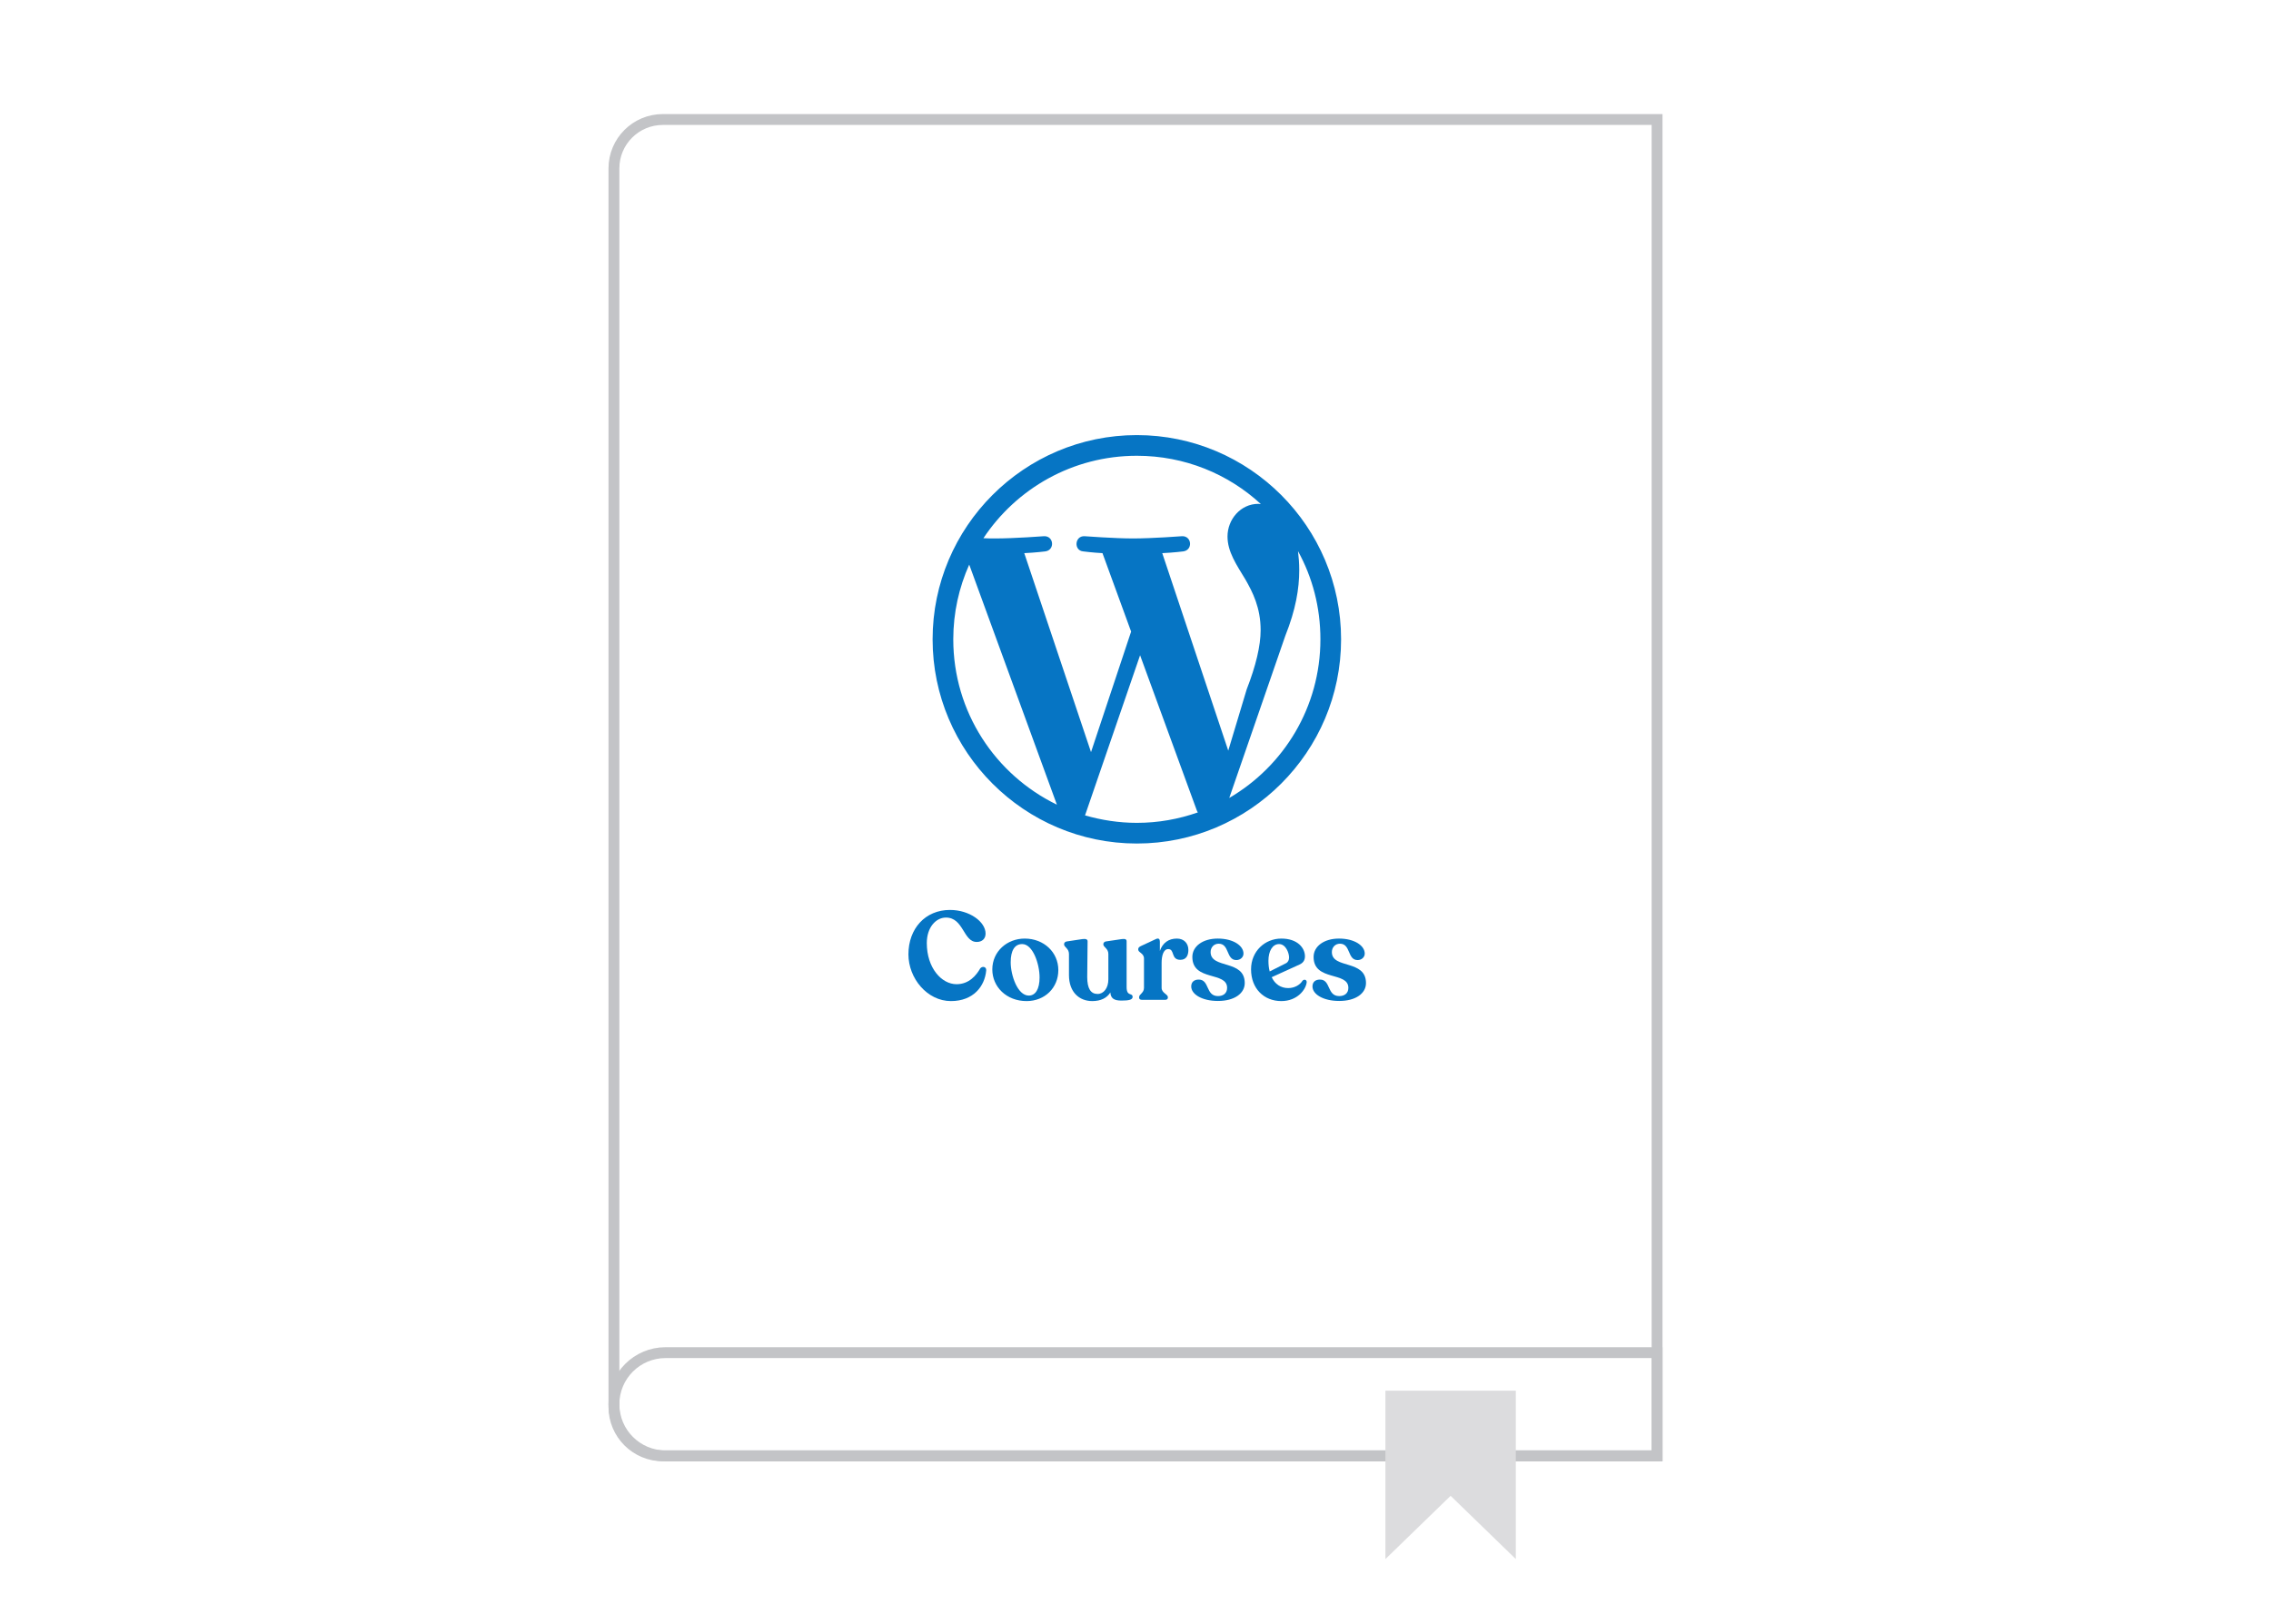 <svg width="418" height="299" viewBox="0 0 418 299" fill="none" xmlns="http://www.w3.org/2000/svg">
<rect width="418" height="299" fill="white"/>
<path d="M122 22H305V268H122C117.029 268 113 263.971 113 259V31C113 26.029 117.029 22 122 22Z" fill="white" stroke="#C3C4C7" stroke-width="2"/>
<path d="M122.5 249H305V268H122.5C117.253 268 113 263.747 113 258.5C113 253.253 117.253 249 122.5 249Z" stroke="#C3C4C7" stroke-width="2"/>
<path d="M209.248 80.095C188.526 80.095 171.655 96.966 171.655 117.688C171.655 138.409 188.526 155.28 209.248 155.28C229.969 155.28 246.84 138.409 246.84 117.688C246.84 96.966 229.969 80.095 209.248 80.095ZM175.46 117.688C175.46 112.782 176.515 108.152 178.394 103.934L194.532 148.128C183.208 142.627 175.46 131.074 175.46 117.688ZM209.248 151.475C205.947 151.475 202.738 150.971 199.712 150.1L209.844 120.622L220.25 149.091C220.296 149.274 220.388 149.412 220.48 149.55C216.95 150.787 213.19 151.475 209.248 151.475ZM213.924 101.825C215.941 101.734 217.775 101.505 217.775 101.505C219.609 101.275 219.379 98.616 217.546 98.708C217.546 98.708 212.09 99.121 208.514 99.121C205.213 99.121 199.62 98.708 199.62 98.708C197.787 98.616 197.603 101.367 199.391 101.505C199.391 101.505 201.133 101.734 202.921 101.825L208.193 116.266L200.812 138.455L188.526 101.825C190.543 101.734 192.377 101.505 192.377 101.505C194.211 101.275 193.982 98.616 192.148 98.708C192.148 98.708 186.692 99.121 183.162 99.121C182.52 99.121 181.787 99.121 181.008 99.075C187.059 89.952 197.42 83.9 209.248 83.9C218.05 83.9 226.073 87.247 232.078 92.794C231.941 92.794 231.803 92.748 231.62 92.748C228.319 92.748 225.935 95.636 225.935 98.754C225.935 101.55 227.54 103.888 229.236 106.685C230.52 108.931 232.032 111.82 232.032 115.991C232.032 118.88 231.161 122.547 229.465 126.902L226.073 138.18L213.924 101.825ZM226.256 146.891L236.571 117.046C238.496 112.232 239.138 108.381 239.138 104.943C239.138 103.705 239.047 102.559 238.909 101.459C241.568 106.272 243.035 111.774 243.035 117.688C243.035 130.157 236.296 141.022 226.256 146.891Z" fill="#0675C4"/>
<path d="M175.03 184.284C179.172 184.284 181.267 181.545 181.52 178.645C181.589 177.932 180.783 177.794 180.415 178.277C179.725 179.497 178.39 181.177 176.066 181.177C173.281 181.177 170.588 178.162 170.588 173.605C170.588 170.705 172.268 168.91 174.109 168.91C177.377 168.91 177.285 173.398 179.771 173.398C180.806 173.398 181.405 172.777 181.405 171.856C181.405 169.693 178.459 167.506 174.846 167.506C170.289 167.506 167.205 170.958 167.205 175.676C167.205 180.118 170.68 184.284 175.03 184.284Z" fill="#0675C4"/>
<path d="M188.951 184.284C192.311 184.284 194.796 181.844 194.796 178.576C194.796 175.308 192.15 172.777 188.605 172.777C185.383 172.777 182.645 175.124 182.645 178.461C182.645 181.66 185.245 184.284 188.951 184.284ZM189.365 183.271C187.271 183.271 186.028 179.497 186.028 177.149C186.028 174.963 186.764 173.789 188.145 173.789C190.101 173.789 191.344 177.425 191.344 179.934C191.344 182.051 190.608 183.271 189.365 183.271Z" fill="#0675C4"/>
<path d="M207.364 181.706V173.283C207.364 172.892 207.088 172.8 206.489 172.869L203.543 173.306C203.267 173.352 203.083 173.559 203.083 173.789V173.858C203.083 174.365 204.004 174.595 204.004 175.607V180.279C204.004 181.913 203.129 182.972 202.025 182.972C200.759 182.972 200.114 181.982 200.114 179.842L200.183 173.283C200.183 172.892 199.838 172.8 199.24 172.869L196.34 173.306C196.041 173.352 195.857 173.559 195.857 173.789V173.858C195.857 174.365 196.754 174.595 196.754 175.607V179.497C196.754 182.65 198.664 184.284 201.035 184.284C202.623 184.284 203.751 183.708 204.372 182.696C204.441 183.823 205.108 184.192 206.42 184.192C207.709 184.192 208.469 184.054 208.469 183.524C208.469 182.673 207.364 183.524 207.364 181.706Z" fill="#0675C4"/>
<path d="M216.615 172.777C215.073 172.777 213.991 173.582 213.485 175.055V173.329C213.485 172.892 213.278 172.616 212.748 172.869L209.987 174.157C209.687 174.296 209.503 174.48 209.503 174.71V174.802C209.503 175.377 210.562 175.446 210.562 176.459V181.844C210.562 182.811 209.664 182.995 209.664 183.57V183.662C209.664 183.915 209.871 184.054 210.194 184.054H214.451C214.751 184.054 214.958 183.915 214.958 183.662V183.57C214.958 182.995 213.807 182.811 213.807 181.844V177.241C213.807 175.976 214.129 174.71 215.027 174.71C216.269 174.71 215.464 176.689 217.259 176.689C218.364 176.689 218.732 175.838 218.732 174.871C218.732 173.697 217.973 172.777 216.615 172.777Z" fill="#0675C4"/>
<path d="M224.182 184.261C227.266 184.261 229.107 182.834 229.107 180.97C229.107 176.574 222.824 178.415 222.824 175.262C222.824 174.434 223.399 173.72 224.32 173.72C226.322 173.72 225.655 176.735 227.565 176.735C228.301 176.735 228.877 176.206 228.877 175.538C228.877 174.111 227.036 172.777 224.136 172.777C221.374 172.777 219.464 174.203 219.464 176.16C219.464 180.694 225.862 178.783 225.862 181.844C225.862 182.88 225.125 183.363 224.182 183.363C221.88 183.363 222.663 180.325 220.638 180.325C219.855 180.325 219.257 180.717 219.257 181.591C219.257 183.018 221.213 184.261 224.182 184.261Z" fill="#0675C4"/>
<path d="M239.728 180.555C239.291 181.269 238.324 181.89 237.105 181.89C235.724 181.89 234.665 181.154 234.067 179.888L239.176 177.564C239.797 177.287 240.189 176.827 240.189 176.045C240.189 174.526 238.854 172.777 235.839 172.777C232.824 172.777 230.269 175.101 230.269 178.438C230.269 181.982 232.64 184.284 235.839 184.284C238.808 184.284 240.373 182.143 240.511 180.809C240.534 180.325 240.005 180.21 239.728 180.555ZM235.425 173.789C236.667 173.789 237.266 175.423 237.266 176.252C237.266 176.735 237.082 177.126 236.667 177.333L233.699 178.829C233.538 178.231 233.468 177.564 233.468 176.85C233.468 175.101 234.205 173.789 235.425 173.789Z" fill="#0675C4"/>
<path d="M246.499 184.261C249.583 184.261 251.424 182.834 251.424 180.97C251.424 176.574 245.142 178.415 245.142 175.262C245.142 174.434 245.717 173.72 246.637 173.72C248.64 173.72 247.972 176.735 249.882 176.735C250.619 176.735 251.194 176.206 251.194 175.538C251.194 174.111 249.353 172.777 246.453 172.777C243.692 172.777 241.781 174.203 241.781 176.16C241.781 180.694 248.179 178.783 248.179 181.844C248.179 182.88 247.443 183.363 246.499 183.363C244.198 183.363 244.98 180.325 242.955 180.325C242.173 180.325 241.574 180.717 241.574 181.591C241.574 183.018 243.531 184.261 246.499 184.261Z" fill="#0675C4"/>
<path d="M255 287V256H279V287L267 275.357L255 287Z" fill="#DCDCDE"/>
</svg>
